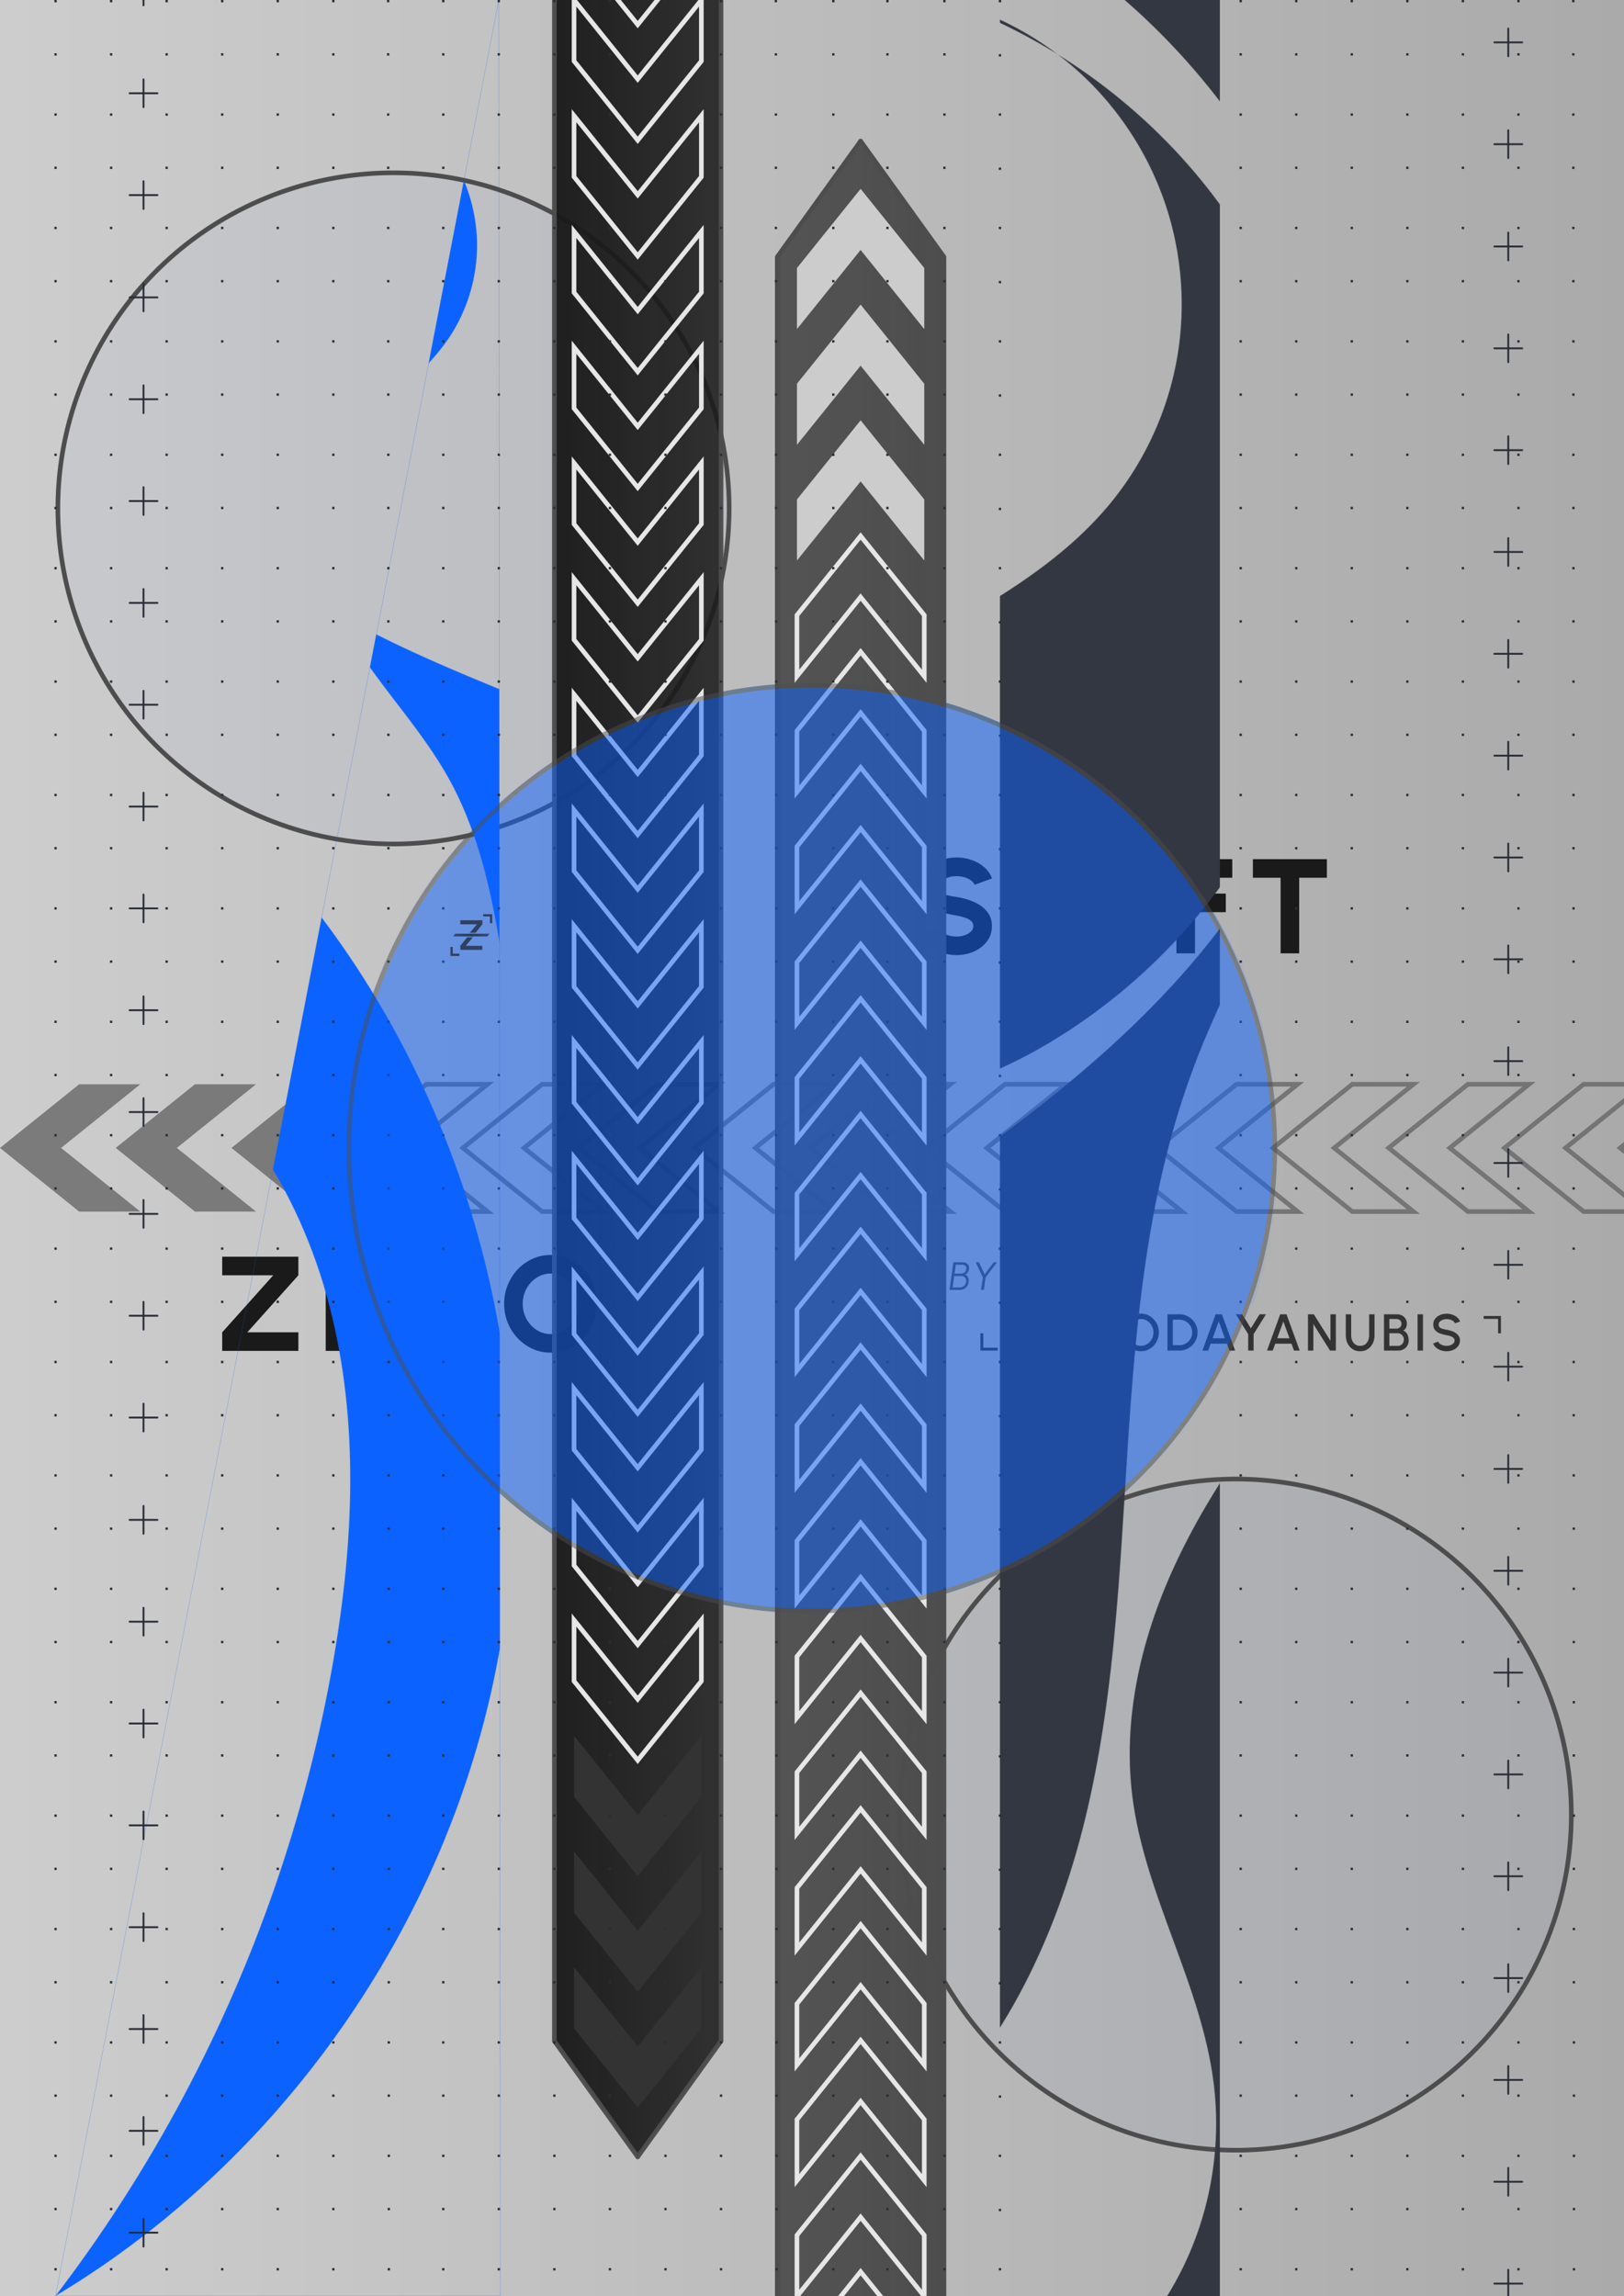 <?xml version="1.0" encoding="UTF-8" standalone="no"?>
<!-- Created with Inkscape (http://www.inkscape.org/) -->

<svg
   width="3508"
   height="4961"
   viewBox="0 0 3508 4961"
   version="1.1"
   id="svg1"
   xml:space="preserve"
   xmlns:xlink="http://www.w3.org/1999/xlink"
   xmlns="http://www.w3.org/2000/svg"
   xmlns:svg="http://www.w3.org/2000/svg"
   xmlns:rdf="http://www.w3.org/1999/02/22-rdf-syntax-ns#"
   xmlns:cc="http://creativecommons.org/ns#"
   xmlns:dc="http://purl.org/dc/elements/1.1/"><title
     id="title15">Zero Shift</title><defs
     id="defs1"><linearGradient
       id="linearGradient179"><stop
         style="stop-color:#4ca9ff;stop-opacity:0;"
         offset="0"
         id="stop179" /><stop
         style="stop-color:#4ca9ff;stop-opacity:0.553;"
         offset="0.751"
         id="stop181" /><stop
         style="stop-color:#4ca9ff;stop-opacity:0;"
         offset="1"
         id="stop180" /></linearGradient><linearGradient
       id="linearGradient85"><stop
         style="stop-color:#2284ff;stop-opacity:0;"
         offset="0"
         id="stop86" /><stop
         style="stop-color:#2284ff;stop-opacity:0.647;"
         offset="0.182"
         id="stop87" /><stop
         style="stop-color:#2284ff;stop-opacity:0;"
         offset="1"
         id="stop85" /></linearGradient><linearGradient
       id="linearGradient12"><stop
         style="stop-color:#4d4d4d;stop-opacity:0.94;"
         offset="0"
         id="stop14" /><stop
         style="stop-color:#4d4d4d;stop-opacity:1;"
         offset="1"
         id="stop13" /></linearGradient><linearGradient
       id="linearGradient8"><stop
         style="stop-color:#1a1a1a;stop-opacity:1;"
         offset="0"
         id="stop8" /><stop
         style="stop-color:#1a1a1a;stop-opacity:0.89;"
         offset="1"
         id="stop9" /></linearGradient><linearGradient
       id="linearGradient10"><stop
         style="stop-color:#cdcdcd;stop-opacity:1;"
         offset="0"
         id="stop10" /><stop
         style="stop-color:#b9b9b9;stop-opacity:1;"
         offset="0.58"
         id="stop12" /><stop
         style="stop-color:#aaaaaa;stop-opacity:1;"
         offset="1"
         id="stop11" /></linearGradient><linearGradient
       xlink:href="#linearGradient10"
       id="linearGradient11"
       x1="0"
       y1="2480.5"
       x2="3508"
       y2="2480.5"
       gradientUnits="userSpaceOnUse" /><mask
       maskUnits="userSpaceOnUse"
       id="mask65"><path
         id="path65"
         style="fill:#0b62ff;fill-opacity:1;fill-rule:evenodd;stroke:none;stroke-width:5;stroke-linecap:butt;stroke-linejoin:miter;stroke-dasharray:5, 240;stroke-dashoffset:0;stroke-opacity:1"
         d="m 1679.982,5254.239 c 113.207,40.66 236.872,51.809 355.526,32.051 118.654,-19.757 232.033,-70.377 325.957,-145.527 93.923,-75.15 168.181,-174.663 213.486,-286.093 45.305,-111.43 61.556,-234.528 46.72,-353.897 -26.527,-213.439 -148.65,-405.96 -175.626,-619.343 -20.945,-165.682 17.438,-334.881 85.893,-487.206 C 2600.393,3241.899 2697.925,3104.55 2800,2972.376 3751.906,1739.779 5171.634,877.8 6704.37,601.863 8237.106,325.925 9868.315,638.646 11190.329,1461.871 c 1322.014,823.225 2322.297,2149.147 2750.861,3646.396 428.563,1497.249 281.344,3151.626 -404.867,4549.673 -686.21,1398.048 -1904.904,2526.507 -3351.508,3103.359 -1446.605,576.851 -3107.401,596.623 -4567.328,54.374 C 4157.559,12273.425 2912.347,11174.299 2193.047,9792.984 1473.748,8411.669 1287.185,6761.266 1679.982,5254.239 Z M 2040,0 c 110.368,27.675 213.501,83.7 296.789,161.225 83.287,77.525 146.551,176.384 182.055,284.487 35.504,108.103 43.171,225.222 22.065,337.031 -21.106,111.81 -70.941,218.073 -143.409,305.795 -80.839,97.854 -187.432,170.994 -296.896,235.244 -109.464,64.25 -223.518,121.118 -327.823,193.442 -104.305,72.323 -199.971,162.217 -256.769,275.726 -28.399,56.755 -46.62,118.941 -50.063,182.311 -3.443,63.37 8.177,127.903 36.447,184.722 32.36,65.041 85.995,118.622 149.135,154.55 63.141,35.928 135.457,54.564 208.031,57.817 145.148,6.507 287.349,-47.344 411.785,-122.35 201.763,-121.616 367.92,-301.538 473.127,-512.323 105.207,-210.785 149.111,-451.726 125.015,-686.072 C 2845.393,817.259 2753.378,590.293 2607.48,405.327 2461.582,220.361 2262.289,78.014 2040,0 Z m -720,-355.441 c 233.497,-73.235 486.841,-82.065 724.87,-25.265 238.029,56.8 460.088,179.075 635.356,349.853 175.268,170.778 303.264,389.589 366.221,626.064 62.958,236.475 60.704,489.963 -6.447,725.281 -102.384,358.782 -346.863,661.304 -471.645,1012.924 -90.129,253.971 -115.136,525.881 -132.546,794.807 -17.41,268.926 -28.22,540.235 -91.953,802.079 -63.733,261.844 -185.682,517.664 -390.498,692.806 -102.408,87.571 -224.476,153.319 -355.787,183.545 -131.311,30.226 -271.827,24.048 -397.57,-24.375 -150.398,-57.917 -275.184,-175.098 -351.697,-316.943 -76.513,-141.845 -105.971,-306.945 -93.788,-467.649 12.183,-160.703 64.911,-317.011 143.282,-457.837 78.371,-140.826 181.963,-266.619 297.778,-378.695 231.63,-224.151 509.834,-392.866 776.664,-573.692 266.83,-180.825 529.359,-380.559 710.261,-647.337 156.089,-230.187 245.118,-505.281 253.492,-783.273 8.373,-277.992 -63.938,-557.946 -205.889,-797.11 C 2588.15,120.581 2377.034,-76.988 2128.995,-202.79 1880.956,-328.593 1596.827,-382.205 1320,-355.441 Z" /></mask><mask
       maskUnits="userSpaceOnUse"
       id="mask70"><path
         id="path70"
         style="fill:#4d4d4d;fill-opacity:1;fill-rule:evenodd;stroke:none;stroke-width:5;stroke-linecap:butt;stroke-linejoin:miter;stroke-dasharray:5, 240;stroke-dashoffset:0;stroke-opacity:1"
         transform="translate(-138.244,370.719)"
         d="m 722.5,-201.068 c 70.817,-13.892 145.602,-7.182 212.677,19.446 67.074,26.628 126.174,73.126 167.53,132.267 41.356,59.141 64.764,130.724 65.962,202.881 1.198,72.156 -19.874,144.583 -59.908,204.627 -38.599,57.89 -93.084,102.941 -144.261,150.079 -51.178,47.138 -101.029,99.113 -125.869,164.106 -21.58,56.462 -22.567,119.503 -9.505,178.52 13.062,59.017 39.607,114.357 71.557,165.668 63.9,102.623 149.723,190.825 208.078,296.699 55.281,100.296 83.973,213.043 103.973,325.805 20,112.762 31.878,226.981 56.363,338.854 24.485,111.874 62.433,222.729 129.302,315.701 66.868,92.972 165.461,166.917 278.31,186.416 83.169,14.37 170.723,-1.69 245.042,-41.694 74.319,-40.003 135.331,-103.304 175.627,-177.464 40.296,-74.16 60.144,-158.83 60.487,-243.231 0.344,-84.4 -18.529,-168.468 -51.706,-246.075 -66.353,-155.214 -188.058,-281.911 -326.653,-378.272 C 1640.909,1296.903 1485.141,1228.418 1329.061,1164.128 1172.981,1099.839 1014.839,1038.824 868.044,955.485 721.249,872.146 584.803,764.583 491.397,623.98 397.99,483.376 351.197,306.761 388.715,142.181 407.474,59.891 447.087,-18.007 505.098,-79.311 563.109,-140.616 639.677,-184.821 722.5,-201.068 Z M 258.244,4589.281 c 306.111,-400.46 513.85,-875.556 600,-1372.195 43.9,-253.077 56.207,-515.974 -7.9,-764.702 -64.106,-248.728 -211.372,-482.934 -432.122,-614.253 -73.797,-43.9 -154.653,-75.966 -224.578,-125.802 -34.963,-24.918 -67.109,-54.371 -91.616,-89.623 -24.507,-35.252 -41.146,-76.578 -43.784,-119.431 -2.303,-37.405 6.172,-75.266 23.191,-108.656 17.018,-33.389 42.447,-62.301 72.723,-84.388 60.553,-44.172 139.167,-59.933 213.606,-51.179 74.439,8.754 144.866,40.607 206.316,83.521 61.451,42.915 114.553,96.684 164.163,152.868 394.012,446.217 576.942,1071.266 485.678,1659.506 -91.264,588.24 -454.984,1128.478 -965.678,1434.333 z" /></mask><linearGradient
       xlink:href="#linearGradient8"
       id="linearGradient9"
       x1="1197.5"
       y1="2042.342"
       x2="1557.5"
       y2="2042.342"
       gradientUnits="userSpaceOnUse" /><linearGradient
       xlink:href="#linearGradient12"
       id="linearGradient14"
       x1="1679"
       y1="2922.263"
       x2="2039"
       y2="2922.263"
       gradientUnits="userSpaceOnUse" /><linearGradient
       id="k"><stop
         offset="0"
         stop-opacity=".795"
         id="stop9-7" /><stop
         offset=".5"
         id="stop10-3" /><stop
         offset="1"
         stop-opacity=".805"
         id="stop11-6" /></linearGradient><linearGradient
       xlink:href="#k"
       id="q"
       x1="55"
       x2="460"
       y1="255"
       y2="255"
       gradientUnits="userSpaceOnUse" /><linearGradient
       xlink:href="#linearGradient85"
       id="linearGradient86"
       x1="-2763.533"
       y1="-2147.268"
       x2="-743.5"
       y2="-2147.268"
       gradientUnits="userSpaceOnUse" /><linearGradient
       xlink:href="#linearGradient179"
       id="linearGradient180"
       x1="-2765.033"
       y1="2815.784"
       x2="-745"
       y2="2815.784"
       gradientUnits="userSpaceOnUse"
       gradientTransform="translate(0,-2)" /></defs><g
     id="layer1"><path
       id="rect1"
       style="fill:url(#linearGradient11);fill-rule:evenodd;stroke-width:8;stroke-linecap:round"
       d="M 0,0 H 3508 V 4961 H 0 Z" /></g><g
     id="layer15"
     style="display:inline;opacity:0.927;mix-blend-mode:soft-light"><path
       style="display:inline;opacity:1;fill:none;fill-rule:evenodd;stroke:url(#linearGradient86);stroke-width:10;stroke-linecap:square"
       id="path85"
       d="m -748.5,-2485.5 a 1005,1005 0 0 1 -601.578,920.476 1005,1005 0 0 1 -1084.543,-181.49 1005,1005 0 0 1 -269.125,-1066.182"
       transform="scale(-1)" /><path
       style="display:inline;opacity:1;fill:none;fill-rule:evenodd;stroke:url(#linearGradient180);stroke-width:10;stroke-linecap:square;stroke-opacity:1"
       id="path179"
       d="m -750,2475.552 a 1005,1005 0 0 1 -601.578,920.476 1005,1005 0 0 1 -1084.543,-181.49 1005,1005 0 0 1 -269.125,-1066.182"
       transform="scale(-1,1)" /></g><g
     id="layer5"
     style="display:inline;mix-blend-mode:hard-light"><path
       d="m 480,2918.484 v -40.112 L 590.308,2755.129 H 480 v -40.112 h 164.518 v 40.112 L 534.209,2878.372 h 110.308 v 40.112 z m 223.584,0 v -203.467 h 128.765 v 40.112 h -88.653 v 34.299 h 69.179 v 40.112 h -69.179 v 48.832 h 88.653 v 40.112 z m 191.029,0 v -203.467 h 80.805 q 16.568,0 29.939,8.429 13.516,8.284 21.364,22.381 7.993,13.952 7.993,30.956 0,13.371 -4.651,24.852 -4.651,11.336 -13.08,19.911 -8.429,8.575 -19.62,13.371 l 48.396,83.567 h -46.216 l -46.361,-79.933 h -18.457 v 79.933 z m 40.112,-120.045 h 35.897 q 6.54,0 11.917,-3.197 5.523,-3.343 8.72,-8.865 3.343,-5.668 3.343,-12.499 0,-6.685 -3.343,-12.208 -3.197,-5.668 -8.72,-9.011 -5.377,-3.343 -11.917,-3.343 h -35.897 z m 254.54,123.824 q -20.637,0 -38.804,-8.139 -18.167,-8.284 -31.973,-22.817 -13.807,-14.533 -21.655,-33.572 -7.848,-19.184 -7.848,-40.984 0,-21.8 7.848,-40.839 7.848,-19.184 21.655,-33.717 13.807,-14.533 31.973,-22.672 18.167,-8.284 38.804,-8.284 20.783,0 38.949,8.284 18.167,8.139 31.973,22.672 13.807,14.533 21.509,33.717 7.848,19.039 7.848,40.839 0,21.8 -7.848,40.984 -7.703,19.039 -21.509,33.572 -13.807,14.533 -31.973,22.817 -18.167,8.139 -38.949,8.139 z m 0,-40.112 q 12.353,0 23.253,-5.087 10.9,-5.232 19.184,-14.243 8.284,-9.011 12.935,-20.783 4.796,-11.772 4.796,-25.288 0,-13.516 -4.796,-25.288 -4.651,-11.917 -12.935,-20.783 -8.284,-9.011 -19.184,-14.097 -10.9,-5.232 -23.253,-5.232 -12.353,0 -23.253,5.232 -10.9,5.087 -19.184,14.097 -8.284,9.011 -13.08,20.783 -4.651,11.772 -4.651,25.288 0,13.516 4.651,25.433 4.796,11.772 13.08,20.783 8.284,8.865 19.184,14.097 10.9,5.087 23.253,5.087 z"
       id="text58"
       style="font-weight:800;font-size:290.667px;font-family:Urbanist;-inkscape-font-specification:'Urbanist Ultra-Bold';letter-spacing:30px;word-spacing:0px;fill:#1a1a1a;fill-rule:evenodd;stroke-width:10;stroke-linecap:square"
       aria-label="ZERO" /><path
       d="m 2066.047,2063.396 q -17.149,0 -32.845,-5.377 -15.551,-5.377 -27.323,-15.551 -11.627,-10.173 -16.713,-24.125 l 37.641,-13.952 q 1.744,4.941 7.267,9.301 5.523,4.215 13.807,6.976 8.284,2.616 18.167,2.616 9.447,0 17.731,-2.761 8.429,-2.907 13.516,-7.993 5.232,-5.087 5.232,-11.917 0,-6.831 -5.377,-11.336 -5.377,-4.505 -13.807,-7.121 -8.429,-2.761 -17.295,-4.215 -21.945,-3.197 -39.385,-10.319 -17.295,-7.267 -27.323,-19.911 -10.028,-12.789 -10.028,-32.409 0,-18.893 10.609,-32.991 10.755,-14.097 28.195,-21.945 17.585,-7.848 37.932,-7.848 16.859,0 32.555,5.377 15.696,5.377 27.323,15.551 11.772,10.173 16.859,24.416 l -37.641,13.661 q -1.744,-4.941 -7.267,-9.156 -5.523,-4.215 -13.807,-6.831 -8.284,-2.616 -18.021,-2.616 -9.301,-0.145 -17.731,2.761 -8.284,2.907 -13.661,7.993 -5.232,5.087 -5.232,11.627 0,8.575 4.941,12.935 5.087,4.36 13.371,6.249 8.284,1.889 18.312,3.343 20.637,3.052 38.077,10.9 17.44,7.703 27.904,20.637 10.609,12.789 10.609,31.247 0,18.893 -10.609,32.991 -10.609,14.097 -28.049,21.945 -17.44,7.848 -37.932,7.848 z m 256.429,-207.246 h 40.112 v 203.467 h -40.112 v -88.944 h -77.317 v 88.944 h -40.112 v -203.467 h 40.112 v 74.411 h 77.317 z m 109.352,203.467 v -203.467 h 40.112 v 203.467 z m 109.352,0 v -203.467 h 120.627 v 40.112 h -80.515 v 34.299 h 66.563 v 40.112 h -66.563 v 88.944 z m 325.027,-203.467 v 40.112 h -59.877 v 163.355 h -40.112 v -163.355 h -59.877 v -40.112 z"
       id="text59"
       style="font-weight:800;font-size:290.667px;font-family:Urbanist;-inkscape-font-specification:'Urbanist Ultra-Bold';letter-spacing:30px;word-spacing:0px;fill:#1a1a1a;fill-rule:evenodd;stroke-width:10;stroke-linecap:square"
       aria-label="SHIFT" /></g><g
     id="layer14"
     style="display:inline"><path
       d="m 2117.843,2880.507 h 6.125 v 31.172 h 31.172 v 6.125 h -37.297 z m 87.128,37.297 v -11.648 l 47.712,-55.104 h -47.712 v -11.648 h 63.392 v 11.648 l -47.712,55.104 h 47.712 v 11.648 z m 82.592,0 v -78.4 h 48.664 v 11.648 h -37.016 v 18.928 h 29.792 v 11.648 h -29.792 v 24.528 h 37.016 v 11.648 z m 69.376,0 v -78.4 h 28.84 q 6.384,0 11.48,3.136 5.096,3.136 8.064,8.456 3.024,5.264 3.024,11.76 0,5.488 -2.072,10.024 -2.016,4.536 -5.712,7.728 -3.64,3.192 -8.344,4.592 l 18.928,32.704 h -13.496 l -18.368,-31.64 h -10.696 v 31.64 z m 11.648,-43.288 h 15.96 q 3.36,0 6.104,-1.68 2.8,-1.68 4.424,-4.48 1.624,-2.8 1.624,-6.328 0,-3.528 -1.624,-6.328 -1.624,-2.856 -4.424,-4.48 -2.744,-1.68 -6.104,-1.68 h -15.96 z m 95.976,44.744 q -7.952,0 -14.952,-3.136 -7,-3.192 -12.32,-8.792 -5.32,-5.6 -8.344,-12.936 -3.024,-7.392 -3.024,-15.792 0,-8.4 3.024,-15.736 3.024,-7.392 8.344,-12.992 5.32,-5.6 12.32,-8.736 7,-3.192 14.952,-3.192 8.008,0 15.008,3.192 7,3.136 12.32,8.736 5.32,5.6 8.288,12.992 3.024,7.336 3.024,15.736 0,8.4 -3.024,15.792 -2.968,7.336 -8.288,12.936 -5.32,5.6 -12.32,8.792 -7,3.136 -15.008,3.136 z m 0,-11.648 q 5.6,0 10.472,-2.296 4.872,-2.296 8.568,-6.272 3.752,-4.032 5.824,-9.24 2.128,-5.264 2.128,-11.2 0,-5.936 -2.128,-11.2 -2.072,-5.264 -5.824,-9.24 -3.696,-4.032 -8.568,-6.272 -4.872,-2.296 -10.472,-2.296 -5.6,0 -10.472,2.296 -4.872,2.296 -8.624,6.328 -3.696,3.976 -5.824,9.24 -2.072,5.208 -2.072,11.144 0,5.992 2.072,11.256 2.128,5.208 5.824,9.24 3.752,3.976 8.624,6.272 4.872,2.24 10.472,2.24 z m 57.224,10.192 v -78.4 h 25.928 q 8.12,0 15.232,3.08 7.112,3.024 12.488,8.456 5.376,5.376 8.4,12.488 3.08,7.056 3.08,15.176 0,8.12 -3.08,15.232 -3.024,7.056 -8.4,12.488 -5.376,5.376 -12.488,8.456 -7.112,3.024 -15.232,3.024 z m 11.648,-11.648 h 14.28 q 5.712,0 10.64,-2.128 4.984,-2.128 8.792,-5.936 3.864,-3.808 5.992,-8.792 2.128,-4.984 2.128,-10.696 0,-5.712 -2.128,-10.696 -2.128,-4.984 -5.992,-8.792 -3.808,-3.808 -8.792,-5.936 -4.928,-2.128 -10.64,-2.128 h -14.28 z m 92.392,-66.752 h 13.608 l 28.504,78.4 h -12.32 l -5.432,-14.896 h -35.112 l -5.376,14.896 h -12.376 z m -6.44,51.856 h 26.488 l -13.272,-36.4 z m 101.52,-51.856 h 13.72 l -26.768,43.008 v 35.392 h -11.648 v -35.392 l -26.712,-43.008 h 13.72 l 18.816,30.296 z m 44.456,0 h 13.608 l 28.504,78.4 h -12.32 l -5.432,-14.896 h -35.112 l -5.376,14.896 h -12.376 z m -6.44,51.856 h 26.488 l -13.272,-36.4 z m 66.408,26.544 v -78.4 h 12.6 l 36.008,57.344 v -57.344 h 11.648 v 78.4 h -12.6 l -36.008,-57.344 v 57.344 z m 112.72,1.456 q -9.408,0 -16.408,-4.592 -6.944,-4.592 -10.808,-12.32 -3.808,-7.784 -3.808,-17.248 v -45.696 h 11.648 v 45.696 q 0,6.16 2.24,11.312 2.296,5.096 6.608,8.176 4.368,3.024 10.528,3.024 6.328,0 10.64,-3.024 4.312,-3.08 6.496,-8.176 2.24,-5.152 2.24,-11.312 v -45.696 h 11.648 v 45.696 q 0,7.112 -2.184,13.328 -2.184,6.16 -6.272,10.864 -4.088,4.704 -9.8,7.336 -5.712,2.632 -12.768,2.632 z m 51.456,-1.456 v -78.4 h 27.832 q 6.048,0 10.92,2.464 4.928,2.464 7.784,7.112 2.912,4.592 2.912,11.032 0,3.136 -1.008,6.16 -1.008,3.024 -2.856,5.32 -1.848,2.296 -4.48,3.248 3.584,0.896 5.936,3.248 2.408,2.296 3.808,5.376 1.4,3.08 1.96,6.384 0.616,3.304 0.616,6.272 0,6.272 -3.024,11.2 -3.024,4.928 -8.12,7.784 -5.04,2.8 -11.144,2.8 z m 11.648,-10.08 h 18.368 q 3.584,0 6.496,-1.792 2.968,-1.792 4.704,-4.928 1.736,-3.192 1.736,-7.168 0,-3.472 -1.736,-6.552 -1.736,-3.136 -4.704,-5.04 -2.912,-1.904 -6.496,-1.904 h -18.368 z m 0,-37.296 h 14.952 q 4.592,0 7.896,-2.8 3.304,-2.8 3.304,-7.672 0,-5.208 -3.304,-7.784 -3.304,-2.632 -7.896,-2.632 h -14.952 z m 60.92,47.376 v -78.4 h 11.648 v 78.4 z m 62.712,1.456 q -6.44,0 -12.376,-2.016 -5.936,-2.016 -10.36,-5.768 -4.424,-3.808 -6.328,-9.016 l 10.92,-4.088 q 0.952,2.688 3.64,4.816 2.744,2.072 6.496,3.248 3.808,1.176 8.008,1.176 4.48,0 8.4,-1.456 3.976,-1.456 6.384,-4.032 2.464,-2.576 2.464,-6.048 0,-3.584 -2.576,-5.88 -2.52,-2.296 -6.496,-3.64 -3.92,-1.344 -8.176,-2.016 -8.232,-1.344 -14.784,-3.92 -6.496,-2.576 -10.304,-7.224 -3.752,-4.648 -3.752,-12.096 0,-7 3.976,-12.208 4.032,-5.208 10.584,-8.064 6.608,-2.912 14.28,-2.912 6.328,0 12.208,2.016 5.936,1.96 10.416,5.768 4.536,3.752 6.496,9.128 l -11.032,3.976 q -0.952,-2.744 -3.64,-4.76 -2.688,-2.072 -6.496,-3.248 -3.752,-1.176 -7.952,-1.176 -4.48,-0.056 -8.4,1.456 -3.864,1.456 -6.328,4.032 -2.464,2.576 -2.464,5.992 0,4.2 2.296,6.384 2.296,2.184 6.16,3.248 3.92,1.008 8.736,1.848 7.728,1.232 14.28,4.088 6.608,2.856 10.584,7.616 4.032,4.704 4.032,11.592 0,6.944 -4.032,12.208 -3.976,5.208 -10.584,8.12 -6.552,2.856 -14.28,2.856 z m 117.368,-38.808 h -6.125 V 2849.28 h -31.172 v -6.125 h 37.297 z"
       id="text62"
       style="font-weight:600;font-size:112px;font-family:Urbanist;-inkscape-font-specification:'Urbanist Semi-Bold';letter-spacing:8px;word-spacing:0px;fill:#333333;fill-rule:evenodd;stroke-width:10;stroke-linecap:square"
       aria-label="⌞ZERODAYANUBIS⌝" /><path
       d="m 2051,2786.733 8.363,-59.733 h 20.181 q 4.352,0 7.68,1.792 3.328,1.749 4.949,5.163 1.664,3.371 0.981,8.192 -0.384,2.731 -1.707,5.205 -1.323,2.475 -3.157,4.224 -1.835,1.707 -3.755,2.219 2.56,0.683 4.224,2.389 1.707,1.664 2.603,3.968 0.939,2.261 1.152,4.779 0.213,2.517 -0.128,4.949 -0.683,5.035 -3.413,8.832 -2.731,3.797 -6.699,5.931 -3.968,2.091 -8.448,2.091 z m 6.699,-5.333 h 16.384 q 3.115,0 5.888,-1.621 2.773,-1.621 4.693,-4.437 1.92,-2.816 2.389,-6.357 0.469,-3.157 -0.683,-5.931 -1.109,-2.816 -3.413,-4.523 -2.304,-1.749 -5.419,-1.749 h -16.384 z m 4.224,-29.867 h 13.653 q 4.224,0 7.595,-2.432 3.371,-2.475 4.011,-6.997 0.683,-4.949 -2.005,-7.339 -2.688,-2.432 -6.912,-2.432 h -13.653 z m 84.768,-24.533 h 7.04 l -24.704,32.683 -3.797,27.051 h -5.973 l 3.797,-27.051 -15.531,-32.683 h 7.04 l 12.373,26.155 z"
       id="text63"
       style="font-style:italic;font-size:85.333px;font-family:Urbanist;-inkscape-font-specification:'Urbanist Italic';letter-spacing:4px;word-spacing:0px;opacity:0.799;mix-blend-mode:hard-light;fill:#333333;fill-rule:evenodd;stroke-width:10;stroke-linecap:square"
       aria-label="BY" /></g><g
     id="g179"
     style="display:inline;opacity:0.799;mix-blend-mode:difference"><g
       id="g161"
       style="mix-blend-mode:normal;fill:#666666"
       transform="matrix(0,-1,-1,0,4553,3857.5)"><path
         id="path129"
         style="fill:#666666;fill-rule:evenodd;stroke-width:10;stroke-linecap:square"
         d="m 1515,4250 -137.5,171 v 132 L 1515,4382 Z m -275,0 137.5,171 v 132 L 1240,4382 Z" /><path
         id="path160"
         style="fill:#666666;fill-rule:evenodd;stroke-width:10;stroke-linecap:square"
         d="m 1515,4000 -137.5,171 v 132 L 1515,4132 Z m -275,0 137.5,171 v 132 L 1240,4132 Z" /><path
         id="path161"
         style="display:inline;fill:#666666;fill-rule:evenodd;stroke-width:10;stroke-linecap:square"
         d="m 1515,3750 -137.5,171 v 132 L 1515,3882 Z m -275,0 137.5,171 v 132 L 1240,3882 Z" /></g><g
       id="g178"
       style="mix-blend-mode:normal;stroke:#666666"
       transform="matrix(0,-1,-1,0,4553,3857.5)"><path
         style="fill:none;fill-rule:evenodd;stroke:#666666;stroke-width:10;stroke-linecap:square;stroke-linejoin:miter;stroke-dasharray:none;stroke-opacity:1"
         d="m 1240,3500 137.5,171 137.5,-171 v 132 L 1377.5,3803 1240,3632 Z"
         id="path162" /><path
         style="fill:none;fill-rule:evenodd;stroke:#666666;stroke-width:10;stroke-linecap:square;stroke-linejoin:miter;stroke-dasharray:none;stroke-opacity:1"
         d="m 1240,3250 137.5,171 137.5,-171 v 132 L 1377.5,3553 1240,3382 Z"
         id="path163" /><path
         style="fill:none;fill-rule:evenodd;stroke:#666666;stroke-width:10;stroke-linecap:square;stroke-linejoin:miter;stroke-dasharray:none;stroke-opacity:1"
         d="m 1240,3000 137.5,171 137.5,-171 v 132 L 1377.5,3303 1240,3132 Z"
         id="path164" /><path
         style="fill:none;fill-rule:evenodd;stroke:#666666;stroke-width:10;stroke-linecap:square;stroke-linejoin:miter;stroke-dasharray:none;stroke-opacity:1"
         d="m 1240,2750.197 137.5,171 137.5,-171 v 132 l -137.5,171 -137.5,-171 z"
         id="path165" /><path
         style="fill:none;fill-rule:evenodd;stroke:#666666;stroke-width:10;stroke-linecap:square;stroke-linejoin:miter;stroke-dasharray:none;stroke-opacity:1"
         d="m 1240,2500.197 137.5,171 137.5,-171 v 132 l -137.5,171 -137.5,-171 z"
         id="path166" /><path
         style="fill:none;fill-rule:evenodd;stroke:#666666;stroke-width:10;stroke-linecap:square;stroke-linejoin:miter;stroke-dasharray:none;stroke-opacity:1"
         d="m 1240,2250.197 137.5,171 137.5,-171 v 132 l -137.5,171 -137.5,-171 z"
         id="path167" /><path
         style="display:inline;fill:none;fill-rule:evenodd;stroke:#666666;stroke-width:10;stroke-linecap:square;stroke-linejoin:miter;stroke-dasharray:none;stroke-opacity:1"
         d="m 1240,2000 137.5,171 137.5,-171 v 132 L 1377.5,2303 1240,2132 Z"
         id="path168" /><path
         style="display:inline;fill:none;fill-rule:evenodd;stroke:#666666;stroke-width:10;stroke-linecap:square;stroke-linejoin:miter;stroke-dasharray:none;stroke-opacity:1"
         d="m 1240,1750 137.5,171 137.5,-171 v 132 L 1377.5,2053 1240,1882 Z"
         id="path169" /><path
         style="display:inline;fill:none;fill-rule:evenodd;stroke:#666666;stroke-width:10;stroke-linecap:square;stroke-linejoin:miter;stroke-dasharray:none;stroke-opacity:1"
         d="m 1240,1500 137.5,171 137.5,-171 v 132 L 1377.5,1803 1240,1632 Z"
         id="path170" /><path
         style="display:inline;fill:none;fill-rule:evenodd;stroke:#666666;stroke-width:10;stroke-linecap:square;stroke-linejoin:miter;stroke-dasharray:none;stroke-opacity:1"
         d="m 1240,1250.197 137.5,171 137.5,-171 v 132 l -137.5,171 -137.5,-171 z"
         id="path171" /><path
         style="display:inline;fill:none;fill-rule:evenodd;stroke:#666666;stroke-width:10;stroke-linecap:square;stroke-linejoin:miter;stroke-dasharray:none;stroke-opacity:1"
         d="m 1240,1000.197 137.5,171 137.5,-171 v 132 l -137.5,171 -137.5,-171 z"
         id="path172" /><path
         style="display:inline;fill:none;fill-rule:evenodd;stroke:#666666;stroke-width:10;stroke-linecap:square;stroke-linejoin:miter;stroke-dasharray:none;stroke-opacity:1"
         d="M 1240,750.197 1377.5,921.197 1515,750.197 V 882.197 l -137.5,171 -137.5,-171 z"
         id="path173" /><path
         style="display:inline;fill:none;fill-rule:evenodd;stroke:#666666;stroke-width:10;stroke-linecap:square;stroke-linejoin:miter;stroke-dasharray:none;stroke-opacity:1"
         d="m 1240,500 137.5,171 137.5,-171 v 132 l -137.5,171 -137.5,-171 z"
         id="path174" /><path
         style="display:inline;fill:none;fill-rule:evenodd;stroke:#666666;stroke-width:10;stroke-linecap:square;stroke-linejoin:miter;stroke-dasharray:none;stroke-opacity:1"
         d="m 1240,250 137.5,171 137.5,-171 v 132 l -137.5,171 -137.5,-171 z"
         id="path175" /><path
         style="display:inline;fill:none;fill-rule:evenodd;stroke:#666666;stroke-width:10;stroke-linecap:square;stroke-linejoin:miter;stroke-dasharray:none;stroke-opacity:1"
         d="M 1240,-3.8600436e-5 1377.5,171 1515,-3.8600436e-5 V 132 L 1377.5,303 1240,132 Z"
         id="path176" /><path
         style="display:inline;fill:none;fill-rule:evenodd;stroke:#666666;stroke-width:10;stroke-linecap:square;stroke-linejoin:miter;stroke-dasharray:none;stroke-opacity:1"
         d="M 1240,-249.803 1377.5,-78.803 1515,-249.803 v 132 L 1377.5,53.197 1240,-117.803 Z"
         id="path177" /><path
         style="display:inline;fill:none;fill-rule:evenodd;stroke:#666666;stroke-width:10;stroke-linecap:square;stroke-linejoin:miter;stroke-dasharray:none;stroke-opacity:1"
         d="m 1240,-499.803 137.5,171 137.5,-171 v 132 L 1377.5,-196.803 1240,-367.803 Z"
         id="path178" /></g></g><g
     id="layer10"
     style="mix-blend-mode:normal"><path
       id="path72"
       style="display:inline;mix-blend-mode:normal;fill:#0b62ff;fill-opacity:0.02;fill-rule:evenodd;stroke:#4d4d4d;stroke-width:10"
       d="m 1575,1098.342 a 725,725 0 0 1 -725,725 725,725 0 0 1 -725,-725 725,725 0 0 1 725,-725 725,725 0 0 1 725,725 z" /><path
       id="circle72"
       style="mix-blend-mode:normal;fill:#0b62ff;fill-opacity:0.02;fill-rule:evenodd;stroke:#4d4d4d;stroke-width:10"
       d="m 3394.199,3920.342 a 725,725 0 0 1 -725,725 725,725 0 0 1 -725,-725 725,725 0 0 1 725,-725 725,725 0 0 1 725,725 z" /></g><g
     id="layer4"
     style="display:inline"><path
       id="rect6"
       style="display:none;fill:#323741;fill-rule:evenodd;stroke-width:8;stroke-linecap:round"
       d="m 2160,0 h 475 v 4961 h -475 z" /><path
       id="path54"
       style="display:none;fill:#323741;fill-rule:evenodd;stroke-width:8;stroke-linecap:round"
       d="m 2160,0 h 475 v 4961 h -475 z" /><path
       id="path62"
       style="display:none;fill:#0b62ff;fill-opacity:1;fill-rule:evenodd;stroke:none;stroke-width:5;stroke-linecap:butt;stroke-linejoin:miter;stroke-dasharray:5, 240;stroke-dashoffset:0;stroke-opacity:1"
       d="m 1679.982,5254.239 c 113.207,40.66 236.872,51.809 355.526,32.051 118.654,-19.757 232.033,-70.377 325.957,-145.527 93.923,-75.15 168.181,-174.663 213.486,-286.093 45.305,-111.43 61.556,-234.528 46.72,-353.897 -26.527,-213.439 -148.65,-405.96 -175.626,-619.343 -20.945,-165.682 17.438,-334.881 85.893,-487.206 C 2600.393,3241.899 2697.925,3104.55 2800,2972.376 3751.906,1739.779 5171.634,877.8 6704.37,601.863 8237.106,325.925 9868.315,638.646 11190.329,1461.871 c 1322.014,823.225 2322.297,2149.147 2750.861,3646.396 428.563,1497.249 281.344,3151.626 -404.867,4549.673 -686.21,1398.048 -1904.904,2526.507 -3351.508,3103.359 -1446.605,576.851 -3107.401,596.623 -4567.328,54.374 C 4157.559,12273.425 2912.347,11174.299 2193.047,9792.984 1473.748,8411.669 1287.185,6761.266 1679.982,5254.239 Z M 2040,0 c 110.368,27.675 213.501,83.7 296.789,161.225 83.287,77.525 146.551,176.384 182.055,284.487 35.504,108.103 43.171,225.222 22.065,337.031 -21.106,111.81 -70.941,218.073 -143.409,305.795 -80.839,97.854 -187.432,170.994 -296.896,235.244 -109.464,64.25 -223.518,121.118 -327.823,193.442 -104.305,72.323 -199.971,162.217 -256.769,275.726 -28.399,56.755 -46.62,118.941 -50.063,182.311 -3.443,63.37 8.177,127.903 36.447,184.722 32.36,65.041 85.995,118.622 149.135,154.55 63.141,35.928 135.457,54.564 208.031,57.817 145.148,6.507 287.349,-47.344 411.785,-122.35 201.763,-121.616 367.92,-301.538 473.127,-512.323 105.207,-210.785 149.111,-451.726 125.015,-686.072 C 2845.393,817.259 2753.378,590.293 2607.48,405.327 2461.582,220.361 2262.289,78.014 2040,0 Z m -720,-355.441 c 233.497,-73.235 486.841,-82.065 724.87,-25.265 238.029,56.8 460.088,179.075 635.356,349.853 175.268,170.778 303.264,389.589 366.221,626.064 62.958,236.475 60.704,489.963 -6.447,725.281 -102.384,358.782 -346.863,661.304 -471.645,1012.924 -90.129,253.971 -115.136,525.881 -132.546,794.807 -17.41,268.926 -28.22,540.235 -91.953,802.079 -63.733,261.844 -185.682,517.664 -390.498,692.806 -102.408,87.571 -224.476,153.319 -355.787,183.545 -131.311,30.226 -271.827,24.048 -397.57,-24.375 -150.398,-57.917 -275.184,-175.098 -351.697,-316.943 -76.513,-141.845 -105.971,-306.945 -93.788,-467.649 12.183,-160.703 64.911,-317.011 143.282,-457.837 78.371,-140.826 181.963,-266.619 297.778,-378.695 231.63,-224.151 509.834,-392.866 776.664,-573.692 266.83,-180.825 529.359,-380.559 710.261,-647.337 156.089,-230.187 245.118,-505.281 253.492,-783.273 8.373,-277.992 -63.938,-557.946 -205.889,-797.11 C 2588.15,120.581 2377.034,-76.988 2128.995,-202.79 1880.956,-328.593 1596.827,-382.205 1320,-355.441 Z" /><path
       id="path63"
       style="display:inline;fill:#323741;fill-rule:evenodd;stroke-width:8;stroke-linecap:round"
       d="m 2160,0 h 475 v 4961 h -475 z"
       mask="url(#mask65)" /></g><g
     id="layer9"><path
       id="rect65"
       style="display:none;fill:#0b62ff;fill-rule:evenodd;stroke-width:5;stroke-dasharray:5, 240"
       d="m 1077.5,0 3.205,4960 H 120 Z" /><path
       id="path66"
       style="mix-blend-mode:luminosity;fill:#0b62ff;fill-rule:evenodd;stroke-width:5;stroke-dasharray:5, 240"
       d="m 1077.5,0 3.205,4960 H 120 Z"
       mask="url(#mask70)" /><path
       id="path71"
       style="display:inline;opacity:0.354;mix-blend-mode:luminosity;fill:none;fill-rule:evenodd;stroke:#0b62ff;stroke-width:1;stroke-dasharray:none;stroke-opacity:1"
       d="m 1077.5,0 3.205,4960 H 120 Z" /></g><g
     id="layer12"
     style="display:inline"><path
       id="path8"
       style="display:inline;opacity:0.97;mix-blend-mode:color-burn;fill:url(#linearGradient9);fill-rule:evenodd;stroke-width:10"
       d="m 1197.5,4409.56 h 360 l -180,250.124 z M 1197.5,-575 h 360 v 4984.56 h -360 z" /><g
       id="g86"
       style="opacity:0.97;mix-blend-mode:normal"><path
         style="display:inline;fill:none;fill-opacity:1;fill-rule:evenodd;stroke:#4d4d4d;stroke-width:10;stroke-linecap:butt;stroke-linejoin:miter;stroke-dasharray:none;stroke-dashoffset:0;stroke-opacity:1"
         d="M 1197.5,-575 V 4409.56 Z"
         id="path155" /><path
         style="fill:none;fill-opacity:1;fill-rule:evenodd;stroke:#4d4d4d;stroke-width:10;stroke-linecap:round;stroke-linejoin:round;stroke-dasharray:none;stroke-dashoffset:0;stroke-opacity:1"
         d="m 1197.5,4409.56 180,250.124 z"
         id="path156" /><path
         style="fill:none;fill-opacity:1;fill-rule:evenodd;stroke:#4d4d4d;stroke-width:10;stroke-linecap:round;stroke-linejoin:round;stroke-dasharray:none;stroke-dashoffset:0;stroke-opacity:1"
         d="m 1557.5,4409.56 -180,250.124 z"
         id="path157" /><path
         style="fill:none;fill-opacity:1;fill-rule:evenodd;stroke:#4d4d4d;stroke-width:10;stroke-linecap:butt;stroke-linejoin:miter;stroke-dasharray:none;stroke-dashoffset:0;stroke-opacity:1"
         d="M 1557.5,-575 V 4409.56 Z"
         id="path158" /><path
         style="fill:none;fill-opacity:1;fill-rule:evenodd;stroke:#4d4d4d;stroke-width:10;stroke-linecap:square;stroke-linejoin:miter;stroke-dasharray:none;stroke-dashoffset:0;stroke-opacity:1"
         d="m 1192.5,-575 h 370 z"
         id="path159" /></g></g><g
     id="layer13"
     style="display:inline"><g
       id="g85"
       style="mix-blend-mode:normal"><path
         id="path5"
         style="fill:#333333;fill-rule:evenodd;stroke-width:10;stroke-linecap:square"
         d="m 1515,4250 -137.5,171 v 132 L 1515,4382 Z m -275,0 137.5,171 v 132 L 1240,4382 Z" /><path
         id="path6"
         style="fill:#333333;fill-rule:evenodd;stroke-width:10;stroke-linecap:square"
         d="m 1515,4000 -137.5,171 v 132 L 1515,4132 Z m -275,0 137.5,171 v 132 L 1240,4132 Z" /><path
         id="path7"
         style="display:inline;fill:#333333;fill-rule:evenodd;stroke-width:10;stroke-linecap:square"
         d="m 1515,3750 -137.5,171 v 132 L 1515,3882 Z m -275,0 137.5,171 v 132 L 1240,3882 Z" /></g><g
       id="g84"
       style="mix-blend-mode:hard-light"><path
         style="fill:none;fill-rule:evenodd;stroke:#e6e6e6;stroke-width:10;stroke-linecap:square;stroke-linejoin:miter;stroke-dasharray:none"
         d="m 1240,3500 137.5,171 137.5,-171 v 132 L 1377.5,3803 1240,3632 Z"
         id="path11" /><path
         style="fill:none;fill-rule:evenodd;stroke:#e6e6e6;stroke-width:10;stroke-linecap:square;stroke-linejoin:miter;stroke-dasharray:none"
         d="m 1240,3250 137.5,171 137.5,-171 v 132 L 1377.5,3553 1240,3382 Z"
         id="path12" /><path
         style="fill:none;fill-rule:evenodd;stroke:#e6e6e6;stroke-width:10;stroke-linecap:square;stroke-linejoin:miter;stroke-dasharray:none"
         d="m 1240,3000 137.5,171 137.5,-171 v 132 L 1377.5,3303 1240,3132 Z"
         id="path27" /><path
         style="fill:none;fill-rule:evenodd;stroke:#e6e6e6;stroke-width:10;stroke-linecap:square;stroke-linejoin:miter;stroke-dasharray:none"
         d="m 1240,2750.197 137.5,171 137.5,-171 v 132 l -137.5,171 -137.5,-171 z"
         id="path52" /><path
         style="fill:none;fill-rule:evenodd;stroke:#e6e6e6;stroke-width:10;stroke-linecap:square;stroke-linejoin:miter;stroke-dasharray:none"
         d="m 1240,2500.197 137.5,171 137.5,-171 v 132 l -137.5,171 -137.5,-171 z"
         id="path53" /><path
         style="fill:none;fill-rule:evenodd;stroke:#e6e6e6;stroke-width:10;stroke-linecap:square;stroke-linejoin:miter;stroke-dasharray:none"
         d="m 1240,2250.197 137.5,171 137.5,-171 v 132 l -137.5,171 -137.5,-171 z"
         id="path55" /><path
         style="display:inline;fill:none;fill-rule:evenodd;stroke:#e6e6e6;stroke-width:10;stroke-linecap:square;stroke-linejoin:miter;stroke-dasharray:none"
         d="m 1240,2000 137.5,171 137.5,-171 v 132 L 1377.5,2303 1240,2132 Z"
         id="path59" /><path
         style="display:inline;fill:none;fill-rule:evenodd;stroke:#e6e6e6;stroke-width:10;stroke-linecap:square;stroke-linejoin:miter;stroke-dasharray:none"
         d="m 1240,1750 137.5,171 137.5,-171 v 132 L 1377.5,2053 1240,1882 Z"
         id="path60" /><path
         style="display:inline;fill:none;fill-rule:evenodd;stroke:#e6e6e6;stroke-width:10;stroke-linecap:square;stroke-linejoin:miter;stroke-dasharray:none"
         d="m 1240,1500 137.5,171 137.5,-171 v 132 L 1377.5,1803 1240,1632 Z"
         id="path61" /><path
         style="display:inline;fill:none;fill-rule:evenodd;stroke:#e6e6e6;stroke-width:10;stroke-linecap:square;stroke-linejoin:miter;stroke-dasharray:none"
         d="m 1240,1250.197 137.5,171 137.5,-171 v 132 l -137.5,171 -137.5,-171 z"
         id="path64" /><path
         style="display:inline;fill:none;fill-rule:evenodd;stroke:#e6e6e6;stroke-width:10;stroke-linecap:square;stroke-linejoin:miter;stroke-dasharray:none"
         d="m 1240,1000.197 137.5,171 137.5,-171 v 132 l -137.5,171 -137.5,-171 z"
         id="path67" /><path
         style="display:inline;fill:none;fill-rule:evenodd;stroke:#e6e6e6;stroke-width:10;stroke-linecap:square;stroke-linejoin:miter;stroke-dasharray:none"
         d="M 1240,750.197 1377.5,921.197 1515,750.197 V 882.197 l -137.5,171 -137.5,-171 z"
         id="path68" /><path
         style="display:inline;fill:none;fill-rule:evenodd;stroke:#e6e6e6;stroke-width:10;stroke-linecap:square;stroke-linejoin:miter;stroke-dasharray:none"
         d="m 1240,500 137.5,171 137.5,-171 v 132 l -137.5,171 -137.5,-171 z"
         id="path69" /><path
         style="display:inline;fill:none;fill-rule:evenodd;stroke:#e6e6e6;stroke-width:10;stroke-linecap:square;stroke-linejoin:miter;stroke-dasharray:none"
         d="m 1240,250 137.5,171 137.5,-171 v 132 l -137.5,171 -137.5,-171 z"
         id="path73" /><path
         style="display:inline;fill:none;fill-rule:evenodd;stroke:#e6e6e6;stroke-width:10;stroke-linecap:square;stroke-linejoin:miter;stroke-dasharray:none"
         d="M 1240,-3.8600436e-5 1377.5,171 1515,-3.8600436e-5 V 132 L 1377.5,303 1240,132 Z"
         id="path74" /><path
         style="display:inline;fill:none;fill-rule:evenodd;stroke:#e6e6e6;stroke-width:10;stroke-linecap:square;stroke-linejoin:miter;stroke-dasharray:none"
         d="M 1240,-249.803 1377.5,-78.803 1515,-249.803 v 132 L 1377.5,53.197 1240,-117.803 Z"
         id="path76" /><path
         style="display:inline;fill:none;fill-rule:evenodd;stroke:#e6e6e6;stroke-width:10;stroke-linecap:square;stroke-linejoin:miter;stroke-dasharray:none"
         d="m 1240,-499.803 137.5,171 137.5,-171 v 132 L 1377.5,-196.803 1240,-367.803 Z"
         id="path77" /></g></g><g
     id="g109"
     style="display:inline"><path
       id="path9"
       style="display:inline;mix-blend-mode:normal;fill:url(#linearGradient14);fill-rule:evenodd;stroke-width:10"
       d="m 1679,555.044 h 360 L 1859,304.921 Z m 0,4984.561 h 360 V 555.044 h -360 z" /><g
       id="g108"
       transform="matrix(1,0,0,-1,481.5,4964.605)"><path
         style="display:inline;fill:none;fill-opacity:1;fill-rule:evenodd;stroke:#4d4d4d;stroke-width:10;stroke-linecap:butt;stroke-linejoin:miter;stroke-dasharray:none;stroke-dashoffset:0;stroke-opacity:1"
         d="M 1197.5,-575 V 4409.56 Z"
         id="path87" /><path
         style="fill:none;fill-opacity:1;fill-rule:evenodd;stroke:#4d4d4d;stroke-width:10;stroke-linecap:round;stroke-linejoin:round;stroke-dasharray:none;stroke-dashoffset:0;stroke-opacity:1"
         d="m 1197.5,4409.56 180,250.124 z"
         id="path105" /><path
         style="fill:none;fill-opacity:1;fill-rule:evenodd;stroke:#4d4d4d;stroke-width:10;stroke-linecap:round;stroke-linejoin:round;stroke-dasharray:none;stroke-dashoffset:0;stroke-opacity:1"
         d="m 1557.5,4409.56 -180,250.124 z"
         id="path106" /><path
         style="fill:none;fill-opacity:1;fill-rule:evenodd;stroke:#4d4d4d;stroke-width:10;stroke-linecap:butt;stroke-linejoin:miter;stroke-dasharray:none;stroke-dashoffset:0;stroke-opacity:1"
         d="M 1557.5,-575 V 4409.56 Z"
         id="path107" /><path
         style="fill:none;fill-opacity:1;fill-rule:evenodd;stroke:#4d4d4d;stroke-width:10;stroke-linecap:square;stroke-linejoin:miter;stroke-dasharray:none;stroke-dashoffset:0;stroke-opacity:1"
         d="m 1192.5,-575 h 370 z"
         id="path108" /></g></g><g
     id="g129"
     style="display:inline"><g
       id="g111"
       style="mix-blend-mode:normal;fill:#cccccc"
       transform="matrix(1,0,0,-1,481.5,4961)"><path
         id="path109"
         style="fill:#cccccc;fill-rule:evenodd;stroke-width:10;stroke-linecap:square"
         d="m 1515,4250 -137.5,171 v 132 L 1515,4382 Z m -275,0 137.5,171 v 132 L 1240,4382 Z" /><path
         id="path110"
         style="fill:#cccccc;fill-rule:evenodd;stroke-width:10;stroke-linecap:square"
         d="m 1515,4000 -137.5,171 v 132 L 1515,4132 Z m -275,0 137.5,171 v 132 L 1240,4132 Z" /><path
         id="path111"
         style="display:inline;fill:#cccccc;fill-rule:evenodd;stroke-width:10;stroke-linecap:square"
         d="m 1515,3750 -137.5,171 v 132 L 1515,3882 Z m -275,0 137.5,171 v 132 L 1240,3882 Z" /></g><g
       id="g128"
       style="mix-blend-mode:normal;stroke:#e6e6e6"
       transform="matrix(1,0,0,-1,481.5,4961)"><path
         style="fill:none;fill-rule:evenodd;stroke:#e6e6e6;stroke-width:10;stroke-linecap:square;stroke-linejoin:miter;stroke-dasharray:none;stroke-opacity:1"
         d="m 1240,3500 137.5,171 137.5,-171 v 132 L 1377.5,3803 1240,3632 Z"
         id="path112" /><path
         style="fill:none;fill-rule:evenodd;stroke:#e6e6e6;stroke-width:10;stroke-linecap:square;stroke-linejoin:miter;stroke-dasharray:none;stroke-opacity:1"
         d="m 1240,3250 137.5,171 137.5,-171 v 132 L 1377.5,3553 1240,3382 Z"
         id="path113" /><path
         style="fill:none;fill-rule:evenodd;stroke:#e6e6e6;stroke-width:10;stroke-linecap:square;stroke-linejoin:miter;stroke-dasharray:none;stroke-opacity:1"
         d="m 1240,3000 137.5,171 137.5,-171 v 132 L 1377.5,3303 1240,3132 Z"
         id="path114" /><path
         style="fill:none;fill-rule:evenodd;stroke:#e6e6e6;stroke-width:10;stroke-linecap:square;stroke-linejoin:miter;stroke-dasharray:none;stroke-opacity:1"
         d="m 1240,2750.197 137.5,171 137.5,-171 v 132 l -137.5,171 -137.5,-171 z"
         id="path115" /><path
         style="fill:none;fill-rule:evenodd;stroke:#e6e6e6;stroke-width:10;stroke-linecap:square;stroke-linejoin:miter;stroke-dasharray:none;stroke-opacity:1"
         d="m 1240,2500.197 137.5,171 137.5,-171 v 132 l -137.5,171 -137.5,-171 z"
         id="path116" /><path
         style="fill:none;fill-rule:evenodd;stroke:#e6e6e6;stroke-width:10;stroke-linecap:square;stroke-linejoin:miter;stroke-dasharray:none;stroke-opacity:1"
         d="m 1240,2250.197 137.5,171 137.5,-171 v 132 l -137.5,171 -137.5,-171 z"
         id="path117" /><path
         style="display:inline;fill:none;fill-rule:evenodd;stroke:#e6e6e6;stroke-width:10;stroke-linecap:square;stroke-linejoin:miter;stroke-dasharray:none;stroke-opacity:1"
         d="m 1240,2000 137.5,171 137.5,-171 v 132 L 1377.5,2303 1240,2132 Z"
         id="path118" /><path
         style="display:inline;fill:none;fill-rule:evenodd;stroke:#e6e6e6;stroke-width:10;stroke-linecap:square;stroke-linejoin:miter;stroke-dasharray:none;stroke-opacity:1"
         d="m 1240,1750 137.5,171 137.5,-171 v 132 L 1377.5,2053 1240,1882 Z"
         id="path119" /><path
         style="display:inline;fill:none;fill-rule:evenodd;stroke:#e6e6e6;stroke-width:10;stroke-linecap:square;stroke-linejoin:miter;stroke-dasharray:none;stroke-opacity:1"
         d="m 1240,1500 137.5,171 137.5,-171 v 132 L 1377.5,1803 1240,1632 Z"
         id="path120" /><path
         style="display:inline;fill:none;fill-rule:evenodd;stroke:#e6e6e6;stroke-width:10;stroke-linecap:square;stroke-linejoin:miter;stroke-dasharray:none;stroke-opacity:1"
         d="m 1240,1250.197 137.5,171 137.5,-171 v 132 l -137.5,171 -137.5,-171 z"
         id="path121" /><path
         style="display:inline;fill:none;fill-rule:evenodd;stroke:#e6e6e6;stroke-width:10;stroke-linecap:square;stroke-linejoin:miter;stroke-dasharray:none;stroke-opacity:1"
         d="m 1240,1000.197 137.5,171 137.5,-171 v 132 l -137.5,171 -137.5,-171 z"
         id="path122" /><path
         style="display:inline;fill:none;fill-rule:evenodd;stroke:#e6e6e6;stroke-width:10;stroke-linecap:square;stroke-linejoin:miter;stroke-dasharray:none;stroke-opacity:1"
         d="M 1240,750.197 1377.5,921.197 1515,750.197 V 882.197 l -137.5,171 -137.5,-171 z"
         id="path123" /><path
         style="display:inline;fill:none;fill-rule:evenodd;stroke:#e6e6e6;stroke-width:10;stroke-linecap:square;stroke-linejoin:miter;stroke-dasharray:none;stroke-opacity:1"
         d="m 1240,500 137.5,171 137.5,-171 v 132 l -137.5,171 -137.5,-171 z"
         id="path124" /><path
         style="display:inline;fill:none;fill-rule:evenodd;stroke:#e6e6e6;stroke-width:10;stroke-linecap:square;stroke-linejoin:miter;stroke-dasharray:none;stroke-opacity:1"
         d="m 1240,250 137.5,171 137.5,-171 v 132 l -137.5,171 -137.5,-171 z"
         id="path125" /><path
         style="display:inline;fill:none;fill-rule:evenodd;stroke:#e6e6e6;stroke-width:10;stroke-linecap:square;stroke-linejoin:miter;stroke-dasharray:none;stroke-opacity:1"
         d="M 1240,-3.8600436e-5 1377.5,171 1515,-3.8600436e-5 V 132 L 1377.5,303 1240,132 Z"
         id="path126" /><path
         style="display:inline;fill:none;fill-rule:evenodd;stroke:#e6e6e6;stroke-width:10;stroke-linecap:square;stroke-linejoin:miter;stroke-dasharray:none;stroke-opacity:1"
         d="M 1240,-249.803 1377.5,-78.803 1515,-249.803 v 132 L 1377.5,53.197 1240,-117.803 Z"
         id="path127" /><path
         style="display:inline;fill:none;fill-rule:evenodd;stroke:#e6e6e6;stroke-width:10;stroke-linecap:square;stroke-linejoin:miter;stroke-dasharray:none;stroke-opacity:1"
         d="m 1240,-499.803 137.5,171 137.5,-171 v 132 L 1377.5,-196.803 1240,-367.803 Z"
         id="path128" /></g></g><g
     id="layer8"
     style="display:inline"><path
       id="path13"
       style="display:inline;fill:none;fill-opacity:1;fill-rule:evenodd;stroke:#282d37;stroke-width:4.013;stroke-linecap:round;stroke-linejoin:round;stroke-dasharray:none;stroke-opacity:1"
       d="m 310,2152.5 v 60.034 z m -30.022,30.017 h 60.044 z" /><path
       id="path14"
       style="fill:none;fill-opacity:1;fill-rule:evenodd;stroke:#282d37;stroke-width:4.013;stroke-linecap:round;stroke-linejoin:round;stroke-dasharray:none;stroke-opacity:1"
       d="m 310,1932.5 v 60.034 z m -30.022,30.017 h 60.044 z" /><path
       id="path78"
       style="display:inline;fill:none;fill-opacity:1;fill-rule:evenodd;stroke:#282d37;stroke-width:4.013;stroke-linecap:round;stroke-linejoin:round;stroke-dasharray:none;stroke-opacity:1"
       d="m 310,1712.5 v 60.034 z m -30.022,30.017 h 60.044 z" /><path
       id="path79"
       style="display:inline;fill:none;fill-opacity:1;fill-rule:evenodd;stroke:#282d37;stroke-width:4.013;stroke-linecap:round;stroke-linejoin:round;stroke-dasharray:none;stroke-opacity:1"
       d="m 310,1492.5 v 60.034 z m -30.022,30.017 h 60.044 z" /><path
       id="path80"
       style="display:inline;fill:none;fill-opacity:1;fill-rule:evenodd;stroke:#282d37;stroke-width:4.013;stroke-linecap:round;stroke-linejoin:round;stroke-dasharray:none;stroke-opacity:1"
       d="m 310,1272.5 v 60.034 z m -30.022,30.017 h 60.044 z" /><path
       id="path81"
       style="display:inline;fill:none;fill-opacity:1;fill-rule:evenodd;stroke:#282d37;stroke-width:4.013;stroke-linecap:round;stroke-linejoin:round;stroke-dasharray:none;stroke-opacity:1"
       d="m 310,1052.5 v 60.034 z m -30.022,30.017 h 60.044 z" /><path
       id="path82"
       style="display:inline;fill:none;fill-opacity:1;fill-rule:evenodd;stroke:#282d37;stroke-width:4.013;stroke-linecap:round;stroke-linejoin:round;stroke-dasharray:none;stroke-opacity:1"
       d="m 310,832.5 v 60.034 z m -30.022,30.017 h 60.044 z" /><path
       id="path83"
       style="display:inline;fill:none;fill-opacity:1;fill-rule:evenodd;stroke:#282d37;stroke-width:4.013;stroke-linecap:round;stroke-linejoin:round;stroke-dasharray:none;stroke-opacity:1"
       d="m 310,612.5 v 60.034 z m -30.022,30.017 h 60.044 z" /><path
       id="path88"
       style="display:inline;fill:none;fill-opacity:1;fill-rule:evenodd;stroke:#282d37;stroke-width:4.013;stroke-linecap:round;stroke-linejoin:round;stroke-dasharray:none;stroke-opacity:1"
       d="m 310,391.5 v 60.034 z m -30.022,30.017 h 60.044 z" /><path
       id="path89"
       style="display:inline;fill:none;fill-opacity:1;fill-rule:evenodd;stroke:#282d37;stroke-width:4.013;stroke-linecap:round;stroke-linejoin:round;stroke-dasharray:none;stroke-opacity:1"
       d="m 310,171.5 v 60.034 z m -30.022,30.017 h 60.044 z" /><path
       id="path90"
       style="display:inline;fill:none;fill-opacity:1;fill-rule:evenodd;stroke:#282d37;stroke-width:4.013;stroke-linecap:round;stroke-linejoin:round;stroke-dasharray:none;stroke-opacity:1"
       d="m 310,-48.5 v 60.034 z m -30.022,30.017 h 60.044 z" /><path
       id="path92"
       style="display:inline;fill:none;fill-opacity:1;fill-rule:evenodd;stroke:#282d37;stroke-width:4.013;stroke-linecap:round;stroke-linejoin:round;stroke-dasharray:none;stroke-opacity:1"
       d="m 310,4793.5 v 60.034 z m -30.022,30.017 h 60.044 z" /><path
       id="path93"
       style="display:inline;fill:none;fill-opacity:1;fill-rule:evenodd;stroke:#282d37;stroke-width:4.013;stroke-linecap:round;stroke-linejoin:round;stroke-dasharray:none;stroke-opacity:1"
       d="m 310,4573.5 v 60.034 z m -30.022,30.017 h 60.044 z" /><path
       id="path94"
       style="display:inline;fill:none;fill-opacity:1;fill-rule:evenodd;stroke:#282d37;stroke-width:4.013;stroke-linecap:round;stroke-linejoin:round;stroke-dasharray:none;stroke-opacity:1"
       d="m 310,4353.5 v 60.034 z m -30.022,30.017 h 60.044 z" /><path
       id="path95"
       style="display:inline;fill:none;fill-opacity:1;fill-rule:evenodd;stroke:#282d37;stroke-width:4.013;stroke-linecap:round;stroke-linejoin:round;stroke-dasharray:none;stroke-opacity:1"
       d="m 310,4133.5 v 60.034 z m -30.022,30.017 h 60.044 z" /><path
       id="path96"
       style="display:inline;fill:none;fill-opacity:1;fill-rule:evenodd;stroke:#282d37;stroke-width:4.013;stroke-linecap:round;stroke-linejoin:round;stroke-dasharray:none;stroke-opacity:1"
       d="m 310,3913.5 v 60.034 z m -30.022,30.017 h 60.044 z" /><path
       id="path97"
       style="display:inline;fill:none;fill-opacity:1;fill-rule:evenodd;stroke:#282d37;stroke-width:4.013;stroke-linecap:round;stroke-linejoin:round;stroke-dasharray:none;stroke-opacity:1"
       d="m 310,3693.5 v 60.034 z m -30.022,30.017 h 60.044 z" /><path
       id="path98"
       style="display:inline;fill:none;fill-opacity:1;fill-rule:evenodd;stroke:#282d37;stroke-width:4.013;stroke-linecap:round;stroke-linejoin:round;stroke-dasharray:none;stroke-opacity:1"
       d="m 310,3473.5 v 60.034 z m -30.022,30.017 h 60.044 z" /><path
       id="path99"
       style="display:inline;fill:none;fill-opacity:1;fill-rule:evenodd;stroke:#282d37;stroke-width:4.013;stroke-linecap:round;stroke-linejoin:round;stroke-dasharray:none;stroke-opacity:1"
       d="m 310,3253.5 v 60.034 z m -30.022,30.017 h 60.044 z" /><path
       id="path100"
       style="display:inline;fill:none;fill-opacity:1;fill-rule:evenodd;stroke:#282d37;stroke-width:4.013;stroke-linecap:round;stroke-linejoin:round;stroke-dasharray:none;stroke-opacity:1"
       d="m 310,3032.5 v 60.034 z m -30.022,30.017 h 60.044 z" /><path
       id="path101"
       style="display:inline;fill:none;fill-opacity:1;fill-rule:evenodd;stroke:#282d37;stroke-width:4.013;stroke-linecap:round;stroke-linejoin:round;stroke-dasharray:none;stroke-opacity:1"
       d="m 310,2812.5 v 60.034 z m -30.022,30.017 h 60.044 z" /><path
       id="path102"
       style="display:inline;fill:none;fill-opacity:1;fill-rule:evenodd;stroke:#282d37;stroke-width:4.013;stroke-linecap:round;stroke-linejoin:round;stroke-dasharray:none;stroke-opacity:1"
       d="m 310,2592.5 v 60.034 z m -30.022,30.017 h 60.044 z" /><path
       id="path103"
       style="display:inline;fill:none;fill-opacity:1;fill-rule:evenodd;stroke:#282d37;stroke-width:4.013;stroke-linecap:round;stroke-linejoin:round;stroke-dasharray:none;stroke-opacity:1"
       d="m 310,2372.5 v 60.034 z m -30.022,30.017 h 60.044 z" /></g><g
     id="g154"
     style="display:inline"><path
       id="path130"
       style="display:inline;fill:none;fill-opacity:1;fill-rule:evenodd;stroke:#282d37;stroke-width:4.013;stroke-linecap:round;stroke-linejoin:round;stroke-dasharray:none;stroke-opacity:1"
       d="m 3258.022,2042.5 v 60.034 z M 3228,2072.517 h 60.044 z" /><path
       id="path131"
       style="fill:none;fill-opacity:1;fill-rule:evenodd;stroke:#282d37;stroke-width:4.013;stroke-linecap:round;stroke-linejoin:round;stroke-dasharray:none;stroke-opacity:1"
       d="m 3258.022,1822.5 v 60.034 z M 3228,1852.517 h 60.044 z" /><path
       id="path132"
       style="display:inline;fill:none;fill-opacity:1;fill-rule:evenodd;stroke:#282d37;stroke-width:4.013;stroke-linecap:round;stroke-linejoin:round;stroke-dasharray:none;stroke-opacity:1"
       d="m 3258.022,1602.5 v 60.034 z M 3228,1632.517 h 60.044 z" /><path
       id="path133"
       style="display:inline;fill:none;fill-opacity:1;fill-rule:evenodd;stroke:#282d37;stroke-width:4.013;stroke-linecap:round;stroke-linejoin:round;stroke-dasharray:none;stroke-opacity:1"
       d="m 3258.022,1382.5 v 60.034 z M 3228,1412.517 h 60.044 z" /><path
       id="path134"
       style="display:inline;fill:none;fill-opacity:1;fill-rule:evenodd;stroke:#282d37;stroke-width:4.013;stroke-linecap:round;stroke-linejoin:round;stroke-dasharray:none;stroke-opacity:1"
       d="m 3258.022,1162.5 v 60.034 z M 3228,1192.517 h 60.044 z" /><path
       id="path135"
       style="display:inline;fill:none;fill-opacity:1;fill-rule:evenodd;stroke:#282d37;stroke-width:4.013;stroke-linecap:round;stroke-linejoin:round;stroke-dasharray:none;stroke-opacity:1"
       d="m 3258.022,942.5 v 60.034 z M 3228,972.517 h 60.044 z" /><path
       id="path136"
       style="display:inline;fill:none;fill-opacity:1;fill-rule:evenodd;stroke:#282d37;stroke-width:4.013;stroke-linecap:round;stroke-linejoin:round;stroke-dasharray:none;stroke-opacity:1"
       d="m 3258.022,722.5 v 60.034 z M 3228,752.517 h 60.044 z" /><path
       id="path137"
       style="display:inline;fill:none;fill-opacity:1;fill-rule:evenodd;stroke:#282d37;stroke-width:4.013;stroke-linecap:round;stroke-linejoin:round;stroke-dasharray:none;stroke-opacity:1"
       d="m 3258.022,502.5 v 60.034 z M 3228,532.517 h 60.044 z" /><path
       id="path138"
       style="display:inline;fill:none;fill-opacity:1;fill-rule:evenodd;stroke:#282d37;stroke-width:4.013;stroke-linecap:round;stroke-linejoin:round;stroke-dasharray:none;stroke-opacity:1"
       d="m 3258.022,281.5 v 60.034 z M 3228,311.517 h 60.044 z" /><path
       id="path139"
       style="display:inline;fill:none;fill-opacity:1;fill-rule:evenodd;stroke:#282d37;stroke-width:4.013;stroke-linecap:round;stroke-linejoin:round;stroke-dasharray:none;stroke-opacity:1"
       d="m 3258.022,61.5 v 60.034 z M 3228,91.517 h 60.044 z" /><path
       id="path142"
       style="display:inline;fill:none;fill-opacity:1;fill-rule:evenodd;stroke:#282d37;stroke-width:4.013;stroke-linecap:round;stroke-linejoin:round;stroke-dasharray:none;stroke-opacity:1"
       d="m 3258.022,4683.5 v 60.034 z M 3228,4713.517 h 60.044 z" /><path
       id="path143"
       style="display:inline;fill:none;fill-opacity:1;fill-rule:evenodd;stroke:#282d37;stroke-width:4.013;stroke-linecap:round;stroke-linejoin:round;stroke-dasharray:none;stroke-opacity:1"
       d="m 3258.022,4463.5 v 60.034 z M 3228,4493.517 h 60.044 z" /><path
       id="path144"
       style="display:inline;fill:none;fill-opacity:1;fill-rule:evenodd;stroke:#282d37;stroke-width:4.013;stroke-linecap:round;stroke-linejoin:round;stroke-dasharray:none;stroke-opacity:1"
       d="m 3258.022,4243.5 v 60.034 z M 3228,4273.517 h 60.044 z" /><path
       id="path145"
       style="display:inline;fill:none;fill-opacity:1;fill-rule:evenodd;stroke:#282d37;stroke-width:4.013;stroke-linecap:round;stroke-linejoin:round;stroke-dasharray:none;stroke-opacity:1"
       d="m 3258.022,4023.5 v 60.034 z M 3228,4053.517 h 60.044 z" /><path
       id="path146"
       style="display:inline;fill:none;fill-opacity:1;fill-rule:evenodd;stroke:#282d37;stroke-width:4.013;stroke-linecap:round;stroke-linejoin:round;stroke-dasharray:none;stroke-opacity:1"
       d="m 3258.022,3803.5 v 60.034 z M 3228,3833.517 h 60.044 z" /><path
       id="path147"
       style="display:inline;fill:none;fill-opacity:1;fill-rule:evenodd;stroke:#282d37;stroke-width:4.013;stroke-linecap:round;stroke-linejoin:round;stroke-dasharray:none;stroke-opacity:1"
       d="m 3258.022,3583.5 v 60.034 z M 3228,3613.517 h 60.044 z" /><path
       id="path148"
       style="display:inline;fill:none;fill-opacity:1;fill-rule:evenodd;stroke:#282d37;stroke-width:4.013;stroke-linecap:round;stroke-linejoin:round;stroke-dasharray:none;stroke-opacity:1"
       d="m 3258.022,3363.5 v 60.034 z M 3228,3393.517 h 60.044 z" /><path
       id="path149"
       style="display:inline;fill:none;fill-opacity:1;fill-rule:evenodd;stroke:#282d37;stroke-width:4.013;stroke-linecap:round;stroke-linejoin:round;stroke-dasharray:none;stroke-opacity:1"
       d="m 3258.022,3143.5 v 60.034 z M 3228,3173.517 h 60.044 z" /><path
       id="path150"
       style="display:inline;fill:none;fill-opacity:1;fill-rule:evenodd;stroke:#282d37;stroke-width:4.013;stroke-linecap:round;stroke-linejoin:round;stroke-dasharray:none;stroke-opacity:1"
       d="m 3258.022,2922.5 v 60.034 z M 3228,2952.517 h 60.044 z" /><path
       id="path151"
       style="display:inline;fill:none;fill-opacity:1;fill-rule:evenodd;stroke:#282d37;stroke-width:4.013;stroke-linecap:round;stroke-linejoin:round;stroke-dasharray:none;stroke-opacity:1"
       d="m 3258.022,2702.5 v 60.034 z M 3228,2732.517 h 60.044 z" /><path
       id="path152"
       style="display:inline;fill:none;fill-opacity:1;fill-rule:evenodd;stroke:#282d37;stroke-width:4.013;stroke-linecap:round;stroke-linejoin:round;stroke-dasharray:none;stroke-opacity:1"
       d="m 3258.022,2482.5 v 60.034 z M 3228,2512.517 h 60.044 z" /><path
       id="path153"
       style="display:inline;fill:none;fill-opacity:1;fill-rule:evenodd;stroke:#282d37;stroke-width:4.013;stroke-linecap:round;stroke-linejoin:round;stroke-dasharray:none;stroke-opacity:1"
       d="m 3258.022,2262.5 v 60.034 z M 3228,2292.517 h 60.044 z" /><path
       id="path154"
       style="display:inline;fill:none;fill-opacity:1;fill-rule:evenodd;stroke:#282d37;stroke-width:4.013;stroke-linecap:round;stroke-linejoin:round;stroke-dasharray:none;stroke-opacity:1"
       d="m 3258.022,4903.5 v 60.034 z M 3228,4933.517 h 60.044 z" /></g><g
     id="g40"
     style="display:inline"><path
       style="display:inline;fill:none;fill-opacity:1;fill-rule:evenodd;stroke:#282d37;stroke-width:5;stroke-linecap:butt;stroke-linejoin:miter;stroke-dasharray:5, 240;stroke-dashoffset:0;stroke-opacity:1"
       d="M 838.415,0 840,4960 Z"
       id="path34" /><path
       style="fill:none;fill-opacity:1;fill-rule:evenodd;stroke:#282d37;stroke-width:5;stroke-linecap:butt;stroke-linejoin:miter;stroke-dasharray:5, 240;stroke-dashoffset:0;stroke-opacity:1"
       d="M 720,0 V 4960 Z"
       id="path35" /><path
       style="fill:none;fill-opacity:1;fill-rule:evenodd;stroke:#282d37;stroke-width:5;stroke-linecap:butt;stroke-linejoin:miter;stroke-dasharray:5, 240;stroke-dashoffset:0;stroke-opacity:1"
       d="M 600,0 V 4960 Z"
       id="path36" /><path
       style="fill:none;fill-opacity:1;fill-rule:evenodd;stroke:#282d37;stroke-width:5;stroke-linecap:butt;stroke-linejoin:miter;stroke-dasharray:5, 240;stroke-dashoffset:0;stroke-opacity:1"
       d="M 480,0 V 4960 Z"
       id="path37" /><path
       style="fill:none;fill-opacity:1;fill-rule:evenodd;stroke:#282d37;stroke-width:5;stroke-linecap:butt;stroke-linejoin:miter;stroke-dasharray:5, 240;stroke-dashoffset:0;stroke-opacity:1"
       d="M 360,0 V 4960 Z"
       id="path38" /><path
       style="fill:none;fill-opacity:1;fill-rule:evenodd;stroke:#282d37;stroke-width:5;stroke-linecap:butt;stroke-linejoin:miter;stroke-dasharray:5, 240;stroke-dashoffset:0;stroke-opacity:1"
       d="M 240,0 V 4960 Z"
       id="path39" /><path
       style="fill:none;fill-opacity:1;fill-rule:evenodd;stroke:#282d37;stroke-width:5;stroke-linecap:butt;stroke-linejoin:miter;stroke-dasharray:5, 240;stroke-dashoffset:0;stroke-opacity:1"
       d="M 120,0 V 4960 Z"
       id="path40" /><path
       style="display:inline;fill:none;fill-opacity:1;fill-rule:evenodd;stroke:#282d37;stroke-width:5;stroke-linecap:butt;stroke-linejoin:miter;stroke-dasharray:5, 240;stroke-dashoffset:0;stroke-opacity:1"
       d="m 1675.915,0 1.585,4960 z"
       id="path41" /><path
       style="fill:none;fill-opacity:1;fill-rule:evenodd;stroke:#282d37;stroke-width:5;stroke-linecap:butt;stroke-linejoin:miter;stroke-dasharray:5, 240;stroke-dashoffset:0;stroke-opacity:1"
       d="M 1557.5,0 V 4960 Z"
       id="path42" /><path
       style="fill:none;fill-opacity:1;fill-rule:evenodd;stroke:#282d37;stroke-width:5;stroke-linecap:butt;stroke-linejoin:miter;stroke-dasharray:5, 240;stroke-dashoffset:0;stroke-opacity:1"
       d="M 1437.5,0 V 4960 Z"
       id="path43" /><path
       style="fill:none;fill-opacity:1;fill-rule:evenodd;stroke:#282d37;stroke-width:5;stroke-linecap:butt;stroke-linejoin:miter;stroke-dasharray:5, 240;stroke-dashoffset:0;stroke-opacity:1"
       d="M 1317.5,0 V 4960 Z"
       id="path44" /><path
       style="fill:none;fill-opacity:1;fill-rule:evenodd;stroke:#282d37;stroke-width:5;stroke-linecap:butt;stroke-linejoin:miter;stroke-dasharray:5, 240;stroke-dashoffset:0;stroke-opacity:1"
       d="M 1197.5,0 V 4960 Z"
       id="path45" /><path
       style="fill:none;fill-opacity:1;fill-rule:evenodd;stroke:#282d37;stroke-width:5;stroke-linecap:butt;stroke-linejoin:miter;stroke-dasharray:5, 240;stroke-dashoffset:0;stroke-opacity:1"
       d="M 1077.5,0 V 4960 Z"
       id="path46" /><path
       style="fill:none;fill-opacity:1;fill-rule:evenodd;stroke:#282d37;stroke-width:5;stroke-linecap:butt;stroke-linejoin:miter;stroke-dasharray:5, 240;stroke-dashoffset:0;stroke-opacity:1"
       d="M 957.5,0 V 4960 Z"
       id="path47" /><path
       style="fill:none;fill-opacity:1;fill-rule:evenodd;stroke:#282d37;stroke-width:5;stroke-linecap:butt;stroke-linejoin:miter;stroke-dasharray:5, 240;stroke-dashoffset:0;stroke-opacity:1"
       d="M 1800,0 V 4960 Z"
       id="path48" /><path
       style="fill:none;fill-opacity:1;fill-rule:evenodd;stroke:#282d37;stroke-width:5;stroke-linecap:butt;stroke-linejoin:miter;stroke-dasharray:5, 240;stroke-dashoffset:0;stroke-opacity:1"
       d="M 1916.959,0 V 4960 Z"
       id="path49" /><path
       style="fill:none;fill-opacity:1;fill-rule:evenodd;stroke:#282d37;stroke-width:5;stroke-linecap:butt;stroke-linejoin:miter;stroke-dasharray:5, 240;stroke-dashoffset:0;stroke-opacity:1"
       d="M 2040,0 V 4960 Z"
       id="path50" /><path
       style="fill:none;fill-opacity:1;fill-rule:evenodd;stroke:#282d37;stroke-width:5;stroke-linecap:butt;stroke-linejoin:miter;stroke-dasharray:5, 240;stroke-dashoffset:0;stroke-opacity:1"
       d="M 2160,0 V 4961 Z"
       id="path51" /></g><g
     id="layer7"
     style="display:inline"><path
       style="display:inline;fill:none;fill-opacity:1;fill-rule:evenodd;stroke:#282d37;stroke-width:5;stroke-linecap:butt;stroke-linejoin:miter;stroke-dasharray:5, 240;stroke-dashoffset:0;stroke-opacity:1"
       d="M 3398.415,0 3400,4960 Z"
       id="path26" /><path
       style="fill:none;fill-opacity:1;fill-rule:evenodd;stroke:#282d37;stroke-width:5;stroke-linecap:butt;stroke-linejoin:miter;stroke-dasharray:5, 240;stroke-dashoffset:0;stroke-opacity:1"
       d="M 3280,0 V 4960 Z"
       id="path28" /><path
       style="fill:none;fill-opacity:1;fill-rule:evenodd;stroke:#282d37;stroke-width:5;stroke-linecap:butt;stroke-linejoin:miter;stroke-dasharray:5, 240;stroke-dashoffset:0;stroke-opacity:1"
       d="M 3160,0 V 4960 Z"
       id="path29" /><path
       style="fill:none;fill-opacity:1;fill-rule:evenodd;stroke:#282d37;stroke-width:5;stroke-linecap:butt;stroke-linejoin:miter;stroke-dasharray:5, 240;stroke-dashoffset:0;stroke-opacity:1"
       d="M 3040,0 V 4960 Z"
       id="path30" /><path
       style="fill:none;fill-opacity:1;fill-rule:evenodd;stroke:#282d37;stroke-width:5;stroke-linecap:butt;stroke-linejoin:miter;stroke-dasharray:5, 240;stroke-dashoffset:0;stroke-opacity:1"
       d="M 2920,0 V 4960 Z"
       id="path31" /><path
       style="fill:none;fill-opacity:1;fill-rule:evenodd;stroke:#282d37;stroke-width:5;stroke-linecap:butt;stroke-linejoin:miter;stroke-dasharray:5, 240;stroke-dashoffset:0;stroke-opacity:1"
       d="M 2800,0 V 4960 Z"
       id="path32" /><path
       style="fill:none;fill-opacity:1;fill-rule:evenodd;stroke:#282d37;stroke-width:5;stroke-linecap:butt;stroke-linejoin:miter;stroke-dasharray:5, 240;stroke-dashoffset:0;stroke-opacity:1"
       d="M 2680,0 V 4960 Z"
       id="path33" /></g><g
     id="layer11"
     style="display:inline;opacity:0.5;mix-blend-mode:luminosity"><path
       id="path75"
       style="fill:#0b62ff;fill-rule:evenodd;stroke:#4d4d4d;stroke-width:10"
       d="m 2753.5,2480.5 a 1000,1000 0 0 1 -1000,1000 1000,1000 0 0 1 -1000,-1000 1000,1000 0 0 1 1000,-1000 1000,1000 0 0 1 1000,1000 z" /></g><g
     id="layer6"
     style="opacity:0.604;mix-blend-mode:hard-light"><g
       id="g56"
       transform="matrix(0.194,0,0,0.194,968.161,1970.645)"><path
         fill="#0b0a0d"
         fill-rule="evenodd"
         d="m 50,462.5 h 75 v 25 H 50 Z m -25,-75 h 25 v 100 H 25 Z m 440,-340 h -75 v -25 h 75 z m 25,75 h -25 v -100 h 25 z M 320,135 h 60 l -75,95 H 240 Z M 135,90 h 245 v 45 H 135 Z m 60,285 h -60 l 75,-95 h 65 z m 185,45 H 135 v -45 h 245 z"
         id="path33-6"
         style="display:inline" /><path
         fill="url(#q)"
         fill-rule="evenodd"
         d="m 78,240 h 382 l -23,30 H 55 Z"
         id="path34-8"
         style="fill:url(#q)" /></g></g><g
     id="layer3"
     style="display:none"><path
       style="fill:none;fill-rule:evenodd;stroke:#ffffff;stroke-width:8;stroke-linecap:round"
       d="M 1754,0 V 4961 Z"
       id="path1" /><path
       style="fill:none;fill-rule:evenodd;stroke:#ffffff;stroke-width:8;stroke-linecap:round"
       d="M 3508,2480.5 H 0 Z"
       id="path2" /><path
       style="display:inline;fill:none;fill-rule:evenodd;stroke:#ffffff;stroke-width:8;stroke-linecap:round"
       d="M 0,0 3508,4961 Z"
       id="path3" /><path
       style="display:inline;fill:none;fill-rule:evenodd;stroke:#ffffff;stroke-width:8;stroke-linecap:round"
       d="M 3508,0 0,4961 Z"
       id="path4" /><path
       style="fill:none;fill-opacity:1;fill-rule:evenodd;stroke:#282d37;stroke-width:5;stroke-linecap:round;stroke-linejoin:miter;stroke-dasharray:none;stroke-opacity:1"
       d="M 120,0 V 4961 Z"
       id="path15" /><path
       style="fill:none;fill-opacity:1;fill-rule:evenodd;stroke:#282d37;stroke-width:5;stroke-linecap:round;stroke-linejoin:miter;stroke-dasharray:none;stroke-opacity:1"
       d="M 280,0 V 4960 Z"
       id="path16" /><path
       style="fill:none;fill-opacity:1;fill-rule:evenodd;stroke:#282d37;stroke-width:5;stroke-linecap:round;stroke-linejoin:miter;stroke-dasharray:none;stroke-opacity:1"
       d="M 437.641,0 V 4960 Z"
       id="path17" /><path
       style="fill:none;fill-opacity:1;fill-rule:evenodd;stroke:#282d37;stroke-width:5;stroke-linecap:round;stroke-linejoin:miter;stroke-dasharray:none;stroke-opacity:1"
       d="M 598.407,0 V 4960 Z"
       id="path18" /><path
       style="fill:none;fill-opacity:1;fill-rule:evenodd;stroke:#282d37;stroke-width:5;stroke-linecap:round;stroke-linejoin:miter;stroke-dasharray:none;stroke-opacity:1"
       d="M 759.173,0 V 4960 Z"
       id="path19" /><path
       style="fill:none;fill-opacity:1;fill-rule:evenodd;stroke:#282d37;stroke-width:5;stroke-linecap:round;stroke-linejoin:miter;stroke-dasharray:none;stroke-opacity:1"
       d="M 919.939,0 V 4960 Z"
       id="path20" /><path
       style="fill:none;fill-opacity:1;fill-rule:evenodd;stroke:#282d37;stroke-width:5;stroke-linecap:round;stroke-linejoin:miter;stroke-dasharray:none;stroke-opacity:1"
       d="M 1080.705,0 V 4960 Z"
       id="path21" /><path
       style="fill:none;fill-opacity:1;fill-rule:evenodd;stroke:#282d37;stroke-width:5;stroke-linecap:round;stroke-linejoin:miter;stroke-dasharray:none;stroke-opacity:1"
       d="M 1241.471,0 V 4960 Z"
       id="path22" /><path
       style="fill:none;fill-opacity:1;fill-rule:evenodd;stroke:#282d37;stroke-width:5;stroke-linecap:round;stroke-linejoin:miter;stroke-dasharray:none;stroke-opacity:1"
       d="M 1393.305,0 V 4960 Z"
       id="path23" /><path
       style="fill:none;fill-opacity:1;fill-rule:evenodd;stroke:#282d37;stroke-width:5;stroke-linecap:round;stroke-linejoin:miter;stroke-dasharray:none;stroke-opacity:1"
       d="M 1554.072,0 V 4960 Z"
       id="path24" /><path
       style="fill:none;fill-opacity:1;fill-rule:evenodd;stroke:#282d37;stroke-width:5;stroke-linecap:round;stroke-linejoin:miter;stroke-dasharray:none;stroke-opacity:1"
       d="M 1720,0 V 4960 Z"
       id="path25" /><path
       style="opacity:1;fill:#1a1a1a;fill-rule:evenodd;stroke:#1a1a1a;stroke-width:10;stroke-linecap:square"
       d="M 3520,240 H 0 Z"
       id="path10" /><path
       style="opacity:1;fill:#1a1a1a;fill-rule:evenodd;stroke:#1a1a1a;stroke-width:10;stroke-linecap:square"
       d="M 3280,0 V 4960 Z"
       id="path56" /><path
       style="opacity:1;fill:#1a1a1a;fill-rule:evenodd;stroke:#1a1a1a;stroke-width:10;stroke-linecap:square"
       d="M 240,0 V 4960 Z"
       id="path57" /><path
       style="opacity:1;fill:#1a1a1a;fill-rule:evenodd;stroke:#1a1a1a;stroke-width:10;stroke-linecap:square"
       d="m 0,4720 3508,-6.483 z"
       id="path58" /></g></svg>
